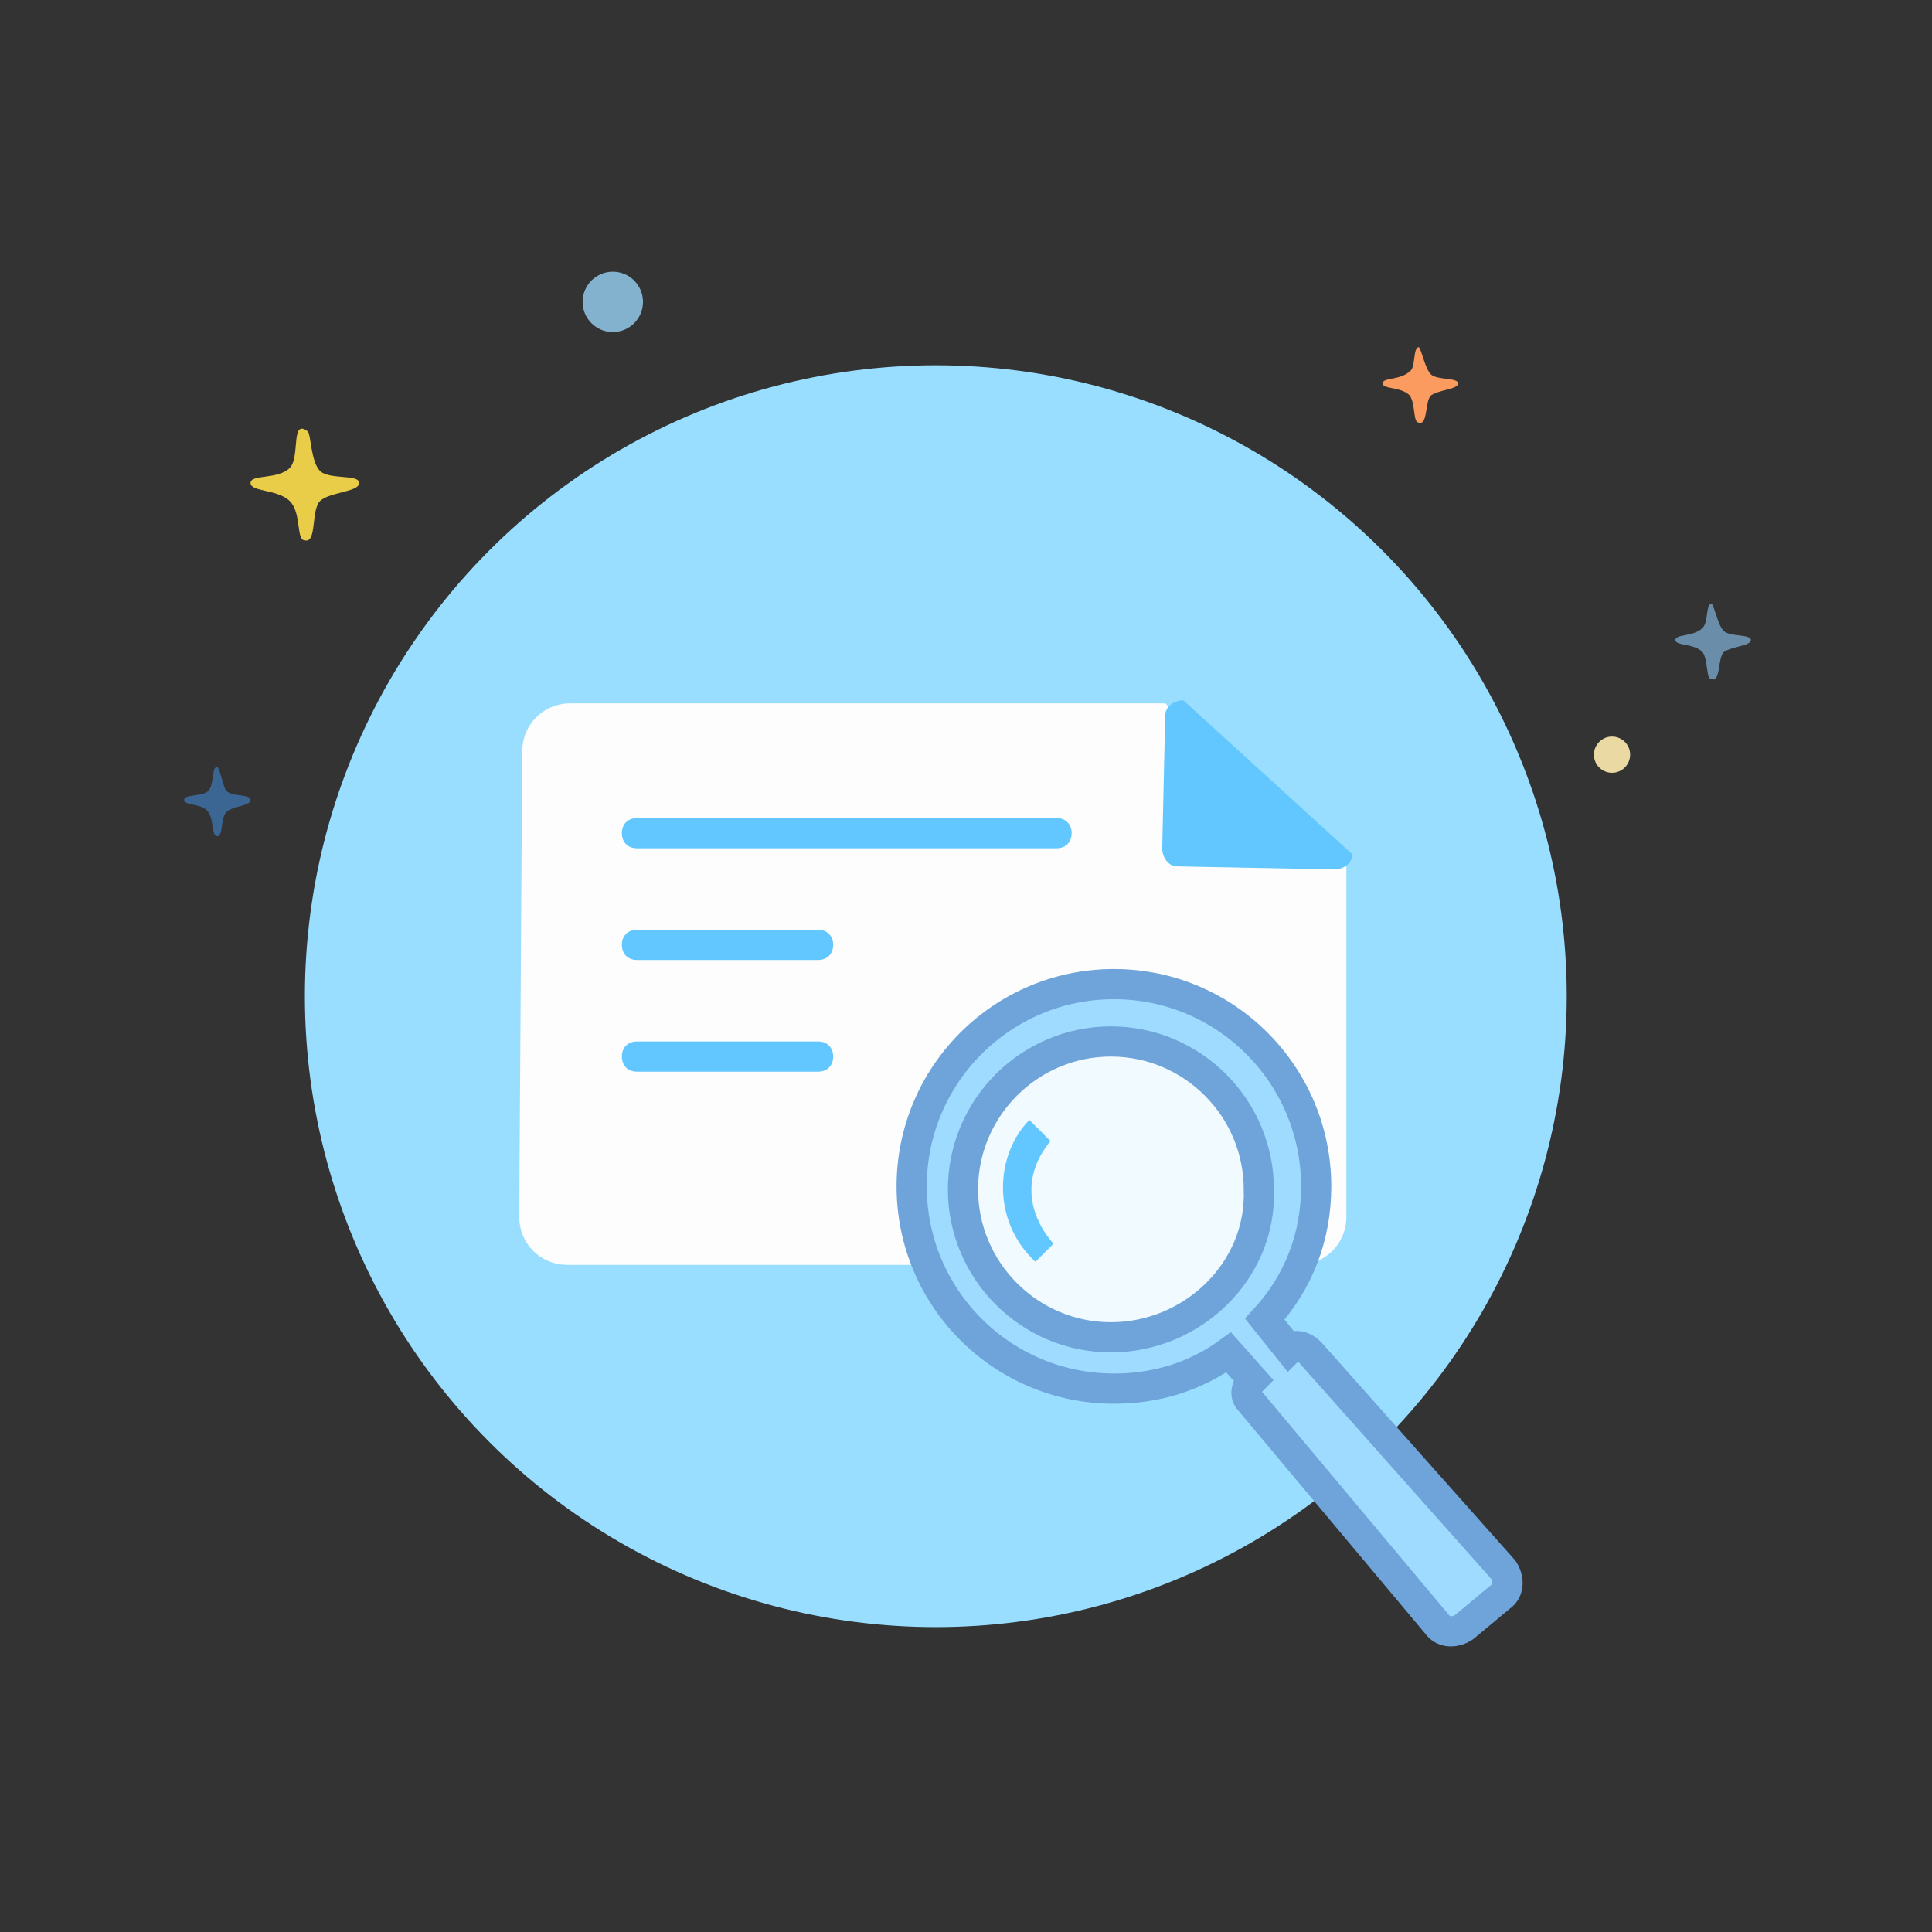 <?xml version="1.0" encoding="utf-8"?>
<!-- Generator: Adobe Illustrator 21.0.0, SVG Export Plug-In . SVG Version: 6.00 Build 0)  -->
<svg version="1.1" id="图层_1" xmlns="http://www.w3.org/2000/svg" xmlns:xlink="http://www.w3.org/1999/xlink" x="0px" y="0px"
	 viewBox="0 0 64 64" style="enable-background:new 0 0 64 64;" xml:space="preserve">
<rect x="0" y="0" width="64" height="64" fill="#333333" stroke="none"/>
<style type="text/css">
	.st0{fill:#E9CC48;}
	.st1{fill:#3B6694;}
	.st2{fill:#6A8EA9;}
	.st3{fill:#FB9B5F;}
	.st4{fill:#83B2CE;}
	.st5{fill:#EBD9A3;}
	.st6{fill:#99DDFF;}
	.st7{fill:#FDFDFD;}
	.st8{fill:#62C6FF;}
	.st9{fill:#F1FAFF;}
	.st10{fill:#9EDBFF;stroke:#6EA4DA;}
</style>
<title>Group</title>
<desc>Created with Sketch.</desc>
<g id="Page-1">
	<g id="Artboard" transform="translate(-218, -134)">
		<g id="Group" transform="translate(218, 134)">
			<path id="Shape" class="st0" d="M10,14.2c0,0,0.1,0,0.2,0.1c0.1,0.1,0.1,1,0.4,1.3c0.3,0.3,1.3,0.1,1.3,0.4c0,0.3-1,0.3-1.3,0.6
				c-0.3,0.3-0.1,1.4-0.5,1.3c-0.3,0-0.1-0.9-0.5-1.3c-0.4-0.4-1.3-0.3-1.3-0.6c0-0.3,0.9-0.1,1.3-0.5C9.9,15.2,9.7,14.2,10,14.2z"
				/>
			<path id="Shape_1_" class="st1" d="M7.2,25.4C7.2,25.4,7.2,25.4,7.2,25.4c0.1,0.1,0.2,0.7,0.3,0.8c0.2,0.2,0.8,0.1,0.8,0.3
				c0,0.2-0.6,0.2-0.8,0.4c-0.2,0.2-0.1,0.8-0.3,0.8c-0.2,0-0.1-0.5-0.3-0.8s-0.8-0.2-0.8-0.4c0-0.2,0.6-0.1,0.8-0.3
				C7.1,26,7,25.4,7.2,25.4z"/>
			<path id="Shape_2_" class="st2" d="M56.7,20C56.7,20,56.8,20,56.7,20c0.1,0.1,0.2,0.7,0.4,0.9c0.2,0.2,0.9,0.1,0.9,0.3
				c0,0.2-0.6,0.2-0.9,0.4c-0.2,0.2-0.1,1-0.4,0.9c-0.2,0-0.1-0.6-0.3-0.9c-0.3-0.3-0.9-0.2-0.9-0.4s0.6-0.1,0.9-0.4
				C56.6,20.6,56.5,20,56.7,20z"/>
			<path id="Shape_3_" class="st3" d="M47,11.5C47,11.5,47.1,11.5,47,11.5c0.1,0.1,0.2,0.7,0.4,0.9c0.2,0.2,0.9,0.1,0.9,0.3
				c0,0.2-0.6,0.2-0.9,0.4c-0.2,0.2-0.1,1-0.4,0.9c-0.2,0-0.1-0.6-0.3-0.9c-0.3-0.3-0.9-0.2-0.9-0.4c0-0.2,0.6-0.1,0.9-0.4
				C46.9,12.2,46.8,11.5,47,11.5z"/>
			<circle id="Oval" class="st4" cx="20.3" cy="10" r="1"/>
			<circle id="Oval_1_" class="st5" cx="53.4" cy="25" r="0.6"/>
			<circle id="Oval_2_" class="st6" cx="31" cy="33" r="20.9"/>
			<path id="Shape_4_" class="st7" d="M44.6,40.3c0,0.9-0.7,1.6-1.6,1.6l-24.2,0c-0.9,0-1.6-0.7-1.6-1.6l0.1-15.4
				c0-0.9,0.7-1.6,1.6-1.6h19.7c1.6,1.4,3.7,3.5,6,5.4L44.6,40.3z"/>
			<path id="Shape_5_" class="st8" d="M44.8,28.3c0,0.3-0.3,0.5-0.6,0.5L39,28.7c-0.3,0-0.5-0.3-0.5-0.6l0.1-4.4
				c0-0.3,0.3-0.5,0.6-0.5L44.8,28.3z"/>
			<circle id="Oval_3_" class="st9" cx="36.9" cy="39.4" r="4.9"/>
			<path id="Shape_6_" class="st8" d="M35.5,27.6c0,0.3-0.2,0.5-0.5,0.5H21.1c-0.3,0-0.5-0.2-0.5-0.5l0,0c0-0.3,0.2-0.5,0.5-0.5H35
				C35.3,27.1,35.5,27.3,35.5,27.6L35.5,27.6z"/>
			<path id="Shape_7_" class="st8" d="M27.6,31.3c0,0.3-0.2,0.5-0.5,0.5h-6c-0.3,0-0.5-0.2-0.5-0.5l0,0c0-0.3,0.2-0.5,0.5-0.5h6
				C27.4,30.8,27.6,31,27.6,31.3L27.6,31.3z"/>
			<path id="Shape_8_" class="st8" d="M27.6,35c0,0.3-0.2,0.5-0.5,0.5h-6c-0.3,0-0.5-0.2-0.5-0.5l0,0c0-0.3,0.2-0.5,0.5-0.5h6
				C27.4,34.5,27.6,34.7,27.6,35L27.6,35z"/>
			<path id="Shape_9_" class="st10" d="M43.4,44.8c-0.2-0.2-0.5-0.3-0.7-0.1l-0.8-1c1.1-1.2,1.7-2.7,1.7-4.4c0-3.7-3-6.7-6.7-6.7
				s-6.7,3-6.7,6.7c0,3.7,3,6.7,6.7,6.7c1.4,0,2.7-0.4,3.8-1.2l0.8,0.9c-0.2,0.2-0.3,0.5-0.1,0.7l6.2,7.4c0.2,0.3,0.6,0.3,0.9,0.1
				l1.2-1c0.3-0.2,0.3-0.6,0.1-0.9L43.4,44.8z M36.8,44.3c-2.7,0-4.9-2.2-4.9-4.9c0-2.7,2.2-4.9,4.9-4.9c2.7,0,4.9,2.2,4.9,4.9
				C41.8,42.1,39.5,44.3,36.8,44.3z"/>
			<path id="Shape_10_" class="st8" d="M34.3,41.8c-1.5-1.4-1.3-3.6-0.2-4.7c0.1,0.1,0.1,0.1,0.2,0.2c0.2,0.2,0.3,0.3,0.5,0.5
				c-1,1.2-0.7,2.5,0.1,3.4C34.7,41.4,34.5,41.6,34.3,41.8z"/>
		</g>
	</g>
</g>
</svg>
